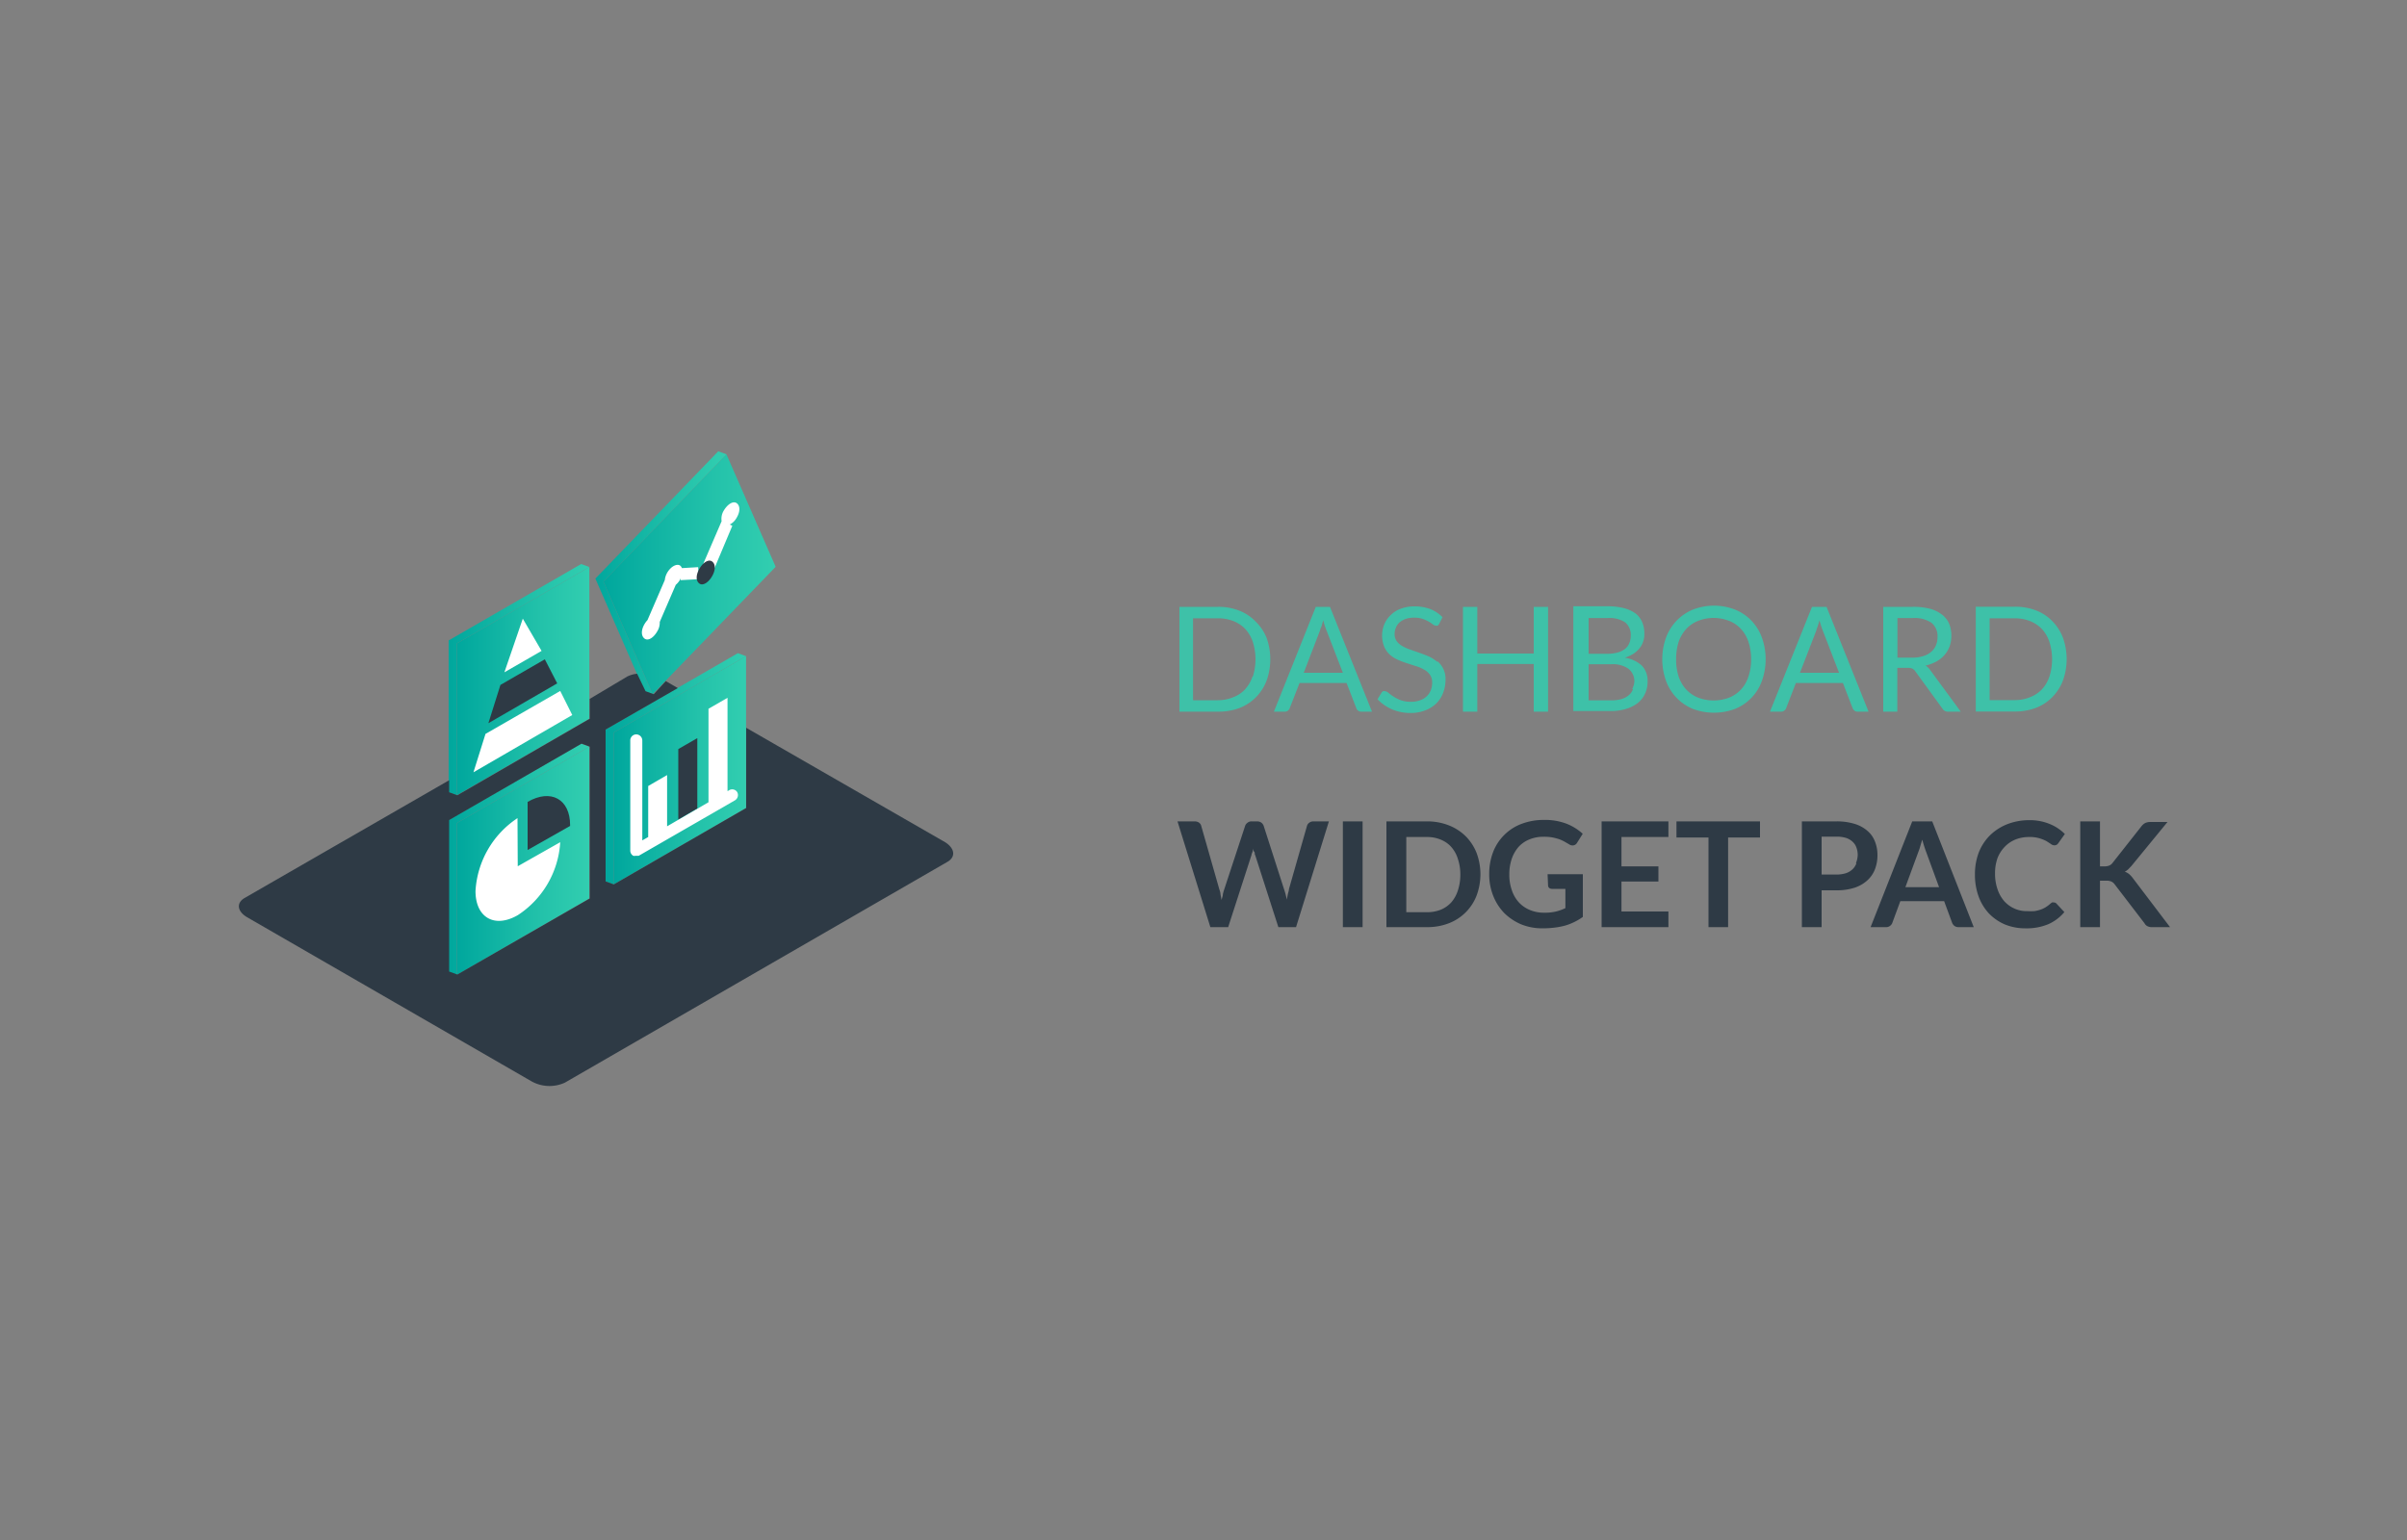 <svg xmlns="http://www.w3.org/2000/svg" xmlns:xlink="http://www.w3.org/1999/xlink" width="200" height="128">
	<rect width="100%" height="100%" fill="#808080" stroke="none"/>
	<defs>
		<linearGradient id="a" x1="37.96" y1="56.61" x2="48.97" y2="56.61" gradientUnits="userSpaceOnUse">
			<stop offset="0" stop-color="#00a79d"/>
			<stop offset=".64" stop-color="#23c2aa"/>
			<stop offset="1" stop-color="#32ceb0"/>
		</linearGradient>
		<linearGradient id="b" x1="37.96" y1="71.55" x2="48.97" y2="71.55" xlink:href="#a"/>
		<linearGradient id="c" x1="50.99" y1="64.02" x2="61.99" y2="64.02" xlink:href="#a"/>
		<linearGradient id="d" x1="50.14" y1="47.73" x2="64.45" y2="47.73" xlink:href="#a"/>
		<linearGradient id="e" x1="37.28" y1="56.49" x2="48.97" y2="56.49" xlink:href="#a"/>
		<linearGradient id="f" x1="37.28" y1="71.42" x2="48.97" y2="71.42" xlink:href="#a"/>
		<linearGradient id="g" x1="50.31" y1="63.9" x2="61.99" y2="63.9" xlink:href="#a"/>
		<linearGradient id="h" x1="49.47" y1="47.6" x2="60.36" y2="47.6" xlink:href="#a"/>
	</defs>
	<path fill="url(#a)" d="m37.96 66.1 11.01-6.36V47.13l-11.01 6.35V66.1z"/>
	<path fill="url(#b)" d="m37.96 81.03 11.01-6.35V62.06l-11.01 6.35v12.62z"/>
	<path fill="url(#c)" d="m50.99 73.51 11-6.35V54.54l-11 6.35v12.62z"/>
	<path fill="url(#d)" d="m64.45 47.11-4.09-9.35-10.22 10.58 4.09 9.36 10.22-10.59z"/>
	<path fill="url(#e)" d="M37.28 53.23v12.62l.68.25V53.48l11.01-6.35-.68-.25-11.01 6.35z"/>
	<path fill="url(#f)" d="M37.28 68.16v12.62l.68.25V68.41l11.01-6.35-.68-.25-11.01 6.35z"/>
	<path fill="url(#g)" d="m61.31 54.29-11 6.35v12.62l.68.25V60.89l11-6.35-.68-.25z"/>
	<path fill="url(#h)" d="m54.23 57.7-4.09-9.36 10.22-10.58-.68-.25-10.21 10.58 4.08 9.36.68.25z"/>
	<path fill="#fff" d="M43 68a7.8 7.8 0 0 0-3.49 6.06c0 2.21 1.59 3.12 3.52 2A7.79 7.79 0 0 0 46.55 70l-3.53 2zm-2.66-7-1 3.19 8.21-4.76-1-2zm3.1-9.58-1.53 4.46L45 54.1zm17.18 14.24-.17.1V58l-1.58.91v7.77l-3.44 2v-4.26l-1.57.91v4.24l-.49.28v-8.31a.51.51 0 0 0-.5-.5.5.5 0 0 0-.5.5v9.16a.49.49 0 0 0 .25.43.35.35 0 0 0 .18 0h.05a.83.83 0 0 0 .15 0h.07l8-4.61a.51.51 0 0 0 .18-.69.49.49 0 0 0-.63-.17zm.23-21.96-.22-.1a1.37 1.37 0 0 0 .58-.57c.3-.5.3-1 0-1.21s-.76.1-1.06.6a1.31 1.31 0 0 0-.19.9l-1.52 3.53.92.39zm-6.24 8.78a1.4 1.4 0 0 0 .21-.79l1.33-3.08a1.7 1.7 0 0 0 .34-.4.94.94 0 0 0 .06-.15v.16l1.52-.08-.06-1-1.35.08a.45.45 0 0 0-.16-.22c-.29-.17-.77.1-1.06.6a1.56 1.56 0 0 0-.2.61l-1.44 3.33a1.91 1.91 0 0 0-.24.32c-.3.5-.3 1 0 1.22s.75-.08 1.05-.6z"/>
	<path fill="#2E3A45" d="M43.84 66.65v4l3.53-2v-.08c0-2.14-1.59-3.04-3.53-1.92z"/>
	<path fill="#2E3A45" d="M78.53 70 62 60.49v6.67l-11 6.35-.68-.25V60.64l6-3.45-1-.58-1 1.09-.68-.25-.7-1.45a2.31 2.31 0 0 0-.82.23L49 58.09v1.65L38 66.1l-.68-.25v-1l-17 9.79c-.7.41-.61 1.11.2 1.59l23.65 13.65a3.07 3.07 0 0 0 2.76.11l31.8-18.36c.7-.41.61-1.12-.2-1.63zM49 74.68 38 81l-.68-.25V68.16l11-6.35.68.25zM45.27 54.8l-3.69 2.13-1 3.18 5.72-3.31z"/>
	<path fill="#2E3A45" d="m57.94 61.35-1.58.91v5.85l1.58-.92v-5.84zm1.23-13.46c.29-.5.3-1 0-1.22s-.77.1-1.06.61-.3 1 0 1.22.77-.1 1.06-.61zm49.62 20.49a.48.48 0 0 0-.19.26l-1.5 5.26c0 .13-.06.26-.09.41l-.09.46a6.09 6.09 0 0 0-.23-.87L105 68.64a.6.6 0 0 0-.2-.27.63.63 0 0 0-.35-.1H104a.51.51 0 0 0-.35.12.5.5 0 0 0-.19.25l-1.73 5.26a4.21 4.21 0 0 0-.12.42c0 .16-.08.32-.11.49l-.09-.49c0-.15-.06-.29-.1-.42l-1.5-5.26a.47.47 0 0 0-.19-.27.63.63 0 0 0-.35-.1h-1.43l2.73 8.79h1.48l1.94-6c0-.08.05-.16.08-.25s.05-.19.07-.29c0 .1 0 .2.08.29s0 .17.07.25l1.93 6h1.47l2.73-8.79h-1.28a.56.56 0 0 0-.35.11zm2.79-.11h1.64v8.79h-1.64zm10.2 1.23a4.16 4.16 0 0 0-1.4-.9 4.87 4.87 0 0 0-1.82-.33h-3.36v8.79h3.36a4.87 4.87 0 0 0 1.82-.32 4 4 0 0 0 2.31-2.3 5.08 5.08 0 0 0 0-3.55 4.14 4.14 0 0 0-.91-1.39zm-.64 4.5a2.79 2.79 0 0 1-.55 1 2.45 2.45 0 0 1-.87.61 3.07 3.07 0 0 1-1.16.21h-1.71v-6.25h1.71a2.89 2.89 0 0 1 1.16.22 2.33 2.33 0 0 1 .87.61 2.7 2.7 0 0 1 .55 1 4 4 0 0 1 .2 1.3 4.08 4.08 0 0 1-.2 1.3zm7.49-.42a.29.29 0 0 0 .09.22.39.39 0 0 0 .25.08h1.1v1.6a3.79 3.79 0 0 1-.78.28 3.88 3.88 0 0 1-1 .1 3 3 0 0 1-1.16-.22 2.59 2.59 0 0 1-.91-.62 2.82 2.82 0 0 1-.59-1 3.82 3.82 0 0 1-.22-1.35 4 4 0 0 1 .2-1.28 3 3 0 0 1 .57-1 2.46 2.46 0 0 1 .9-.62 3 3 0 0 1 1.18-.22 3.82 3.82 0 0 1 .71.05 5.48 5.48 0 0 1 .55.14 3.07 3.07 0 0 1 .45.2l.4.23a.51.51 0 0 0 .3.1.43.43 0 0 0 .37-.22l.47-.75a4.42 4.42 0 0 0-1.33-.83 5 5 0 0 0-1.87-.32 5.13 5.13 0 0 0-1.89.33 4 4 0 0 0-1.44.93 4.05 4.05 0 0 0-.92 1.42 5.08 5.08 0 0 0-.32 1.82 4.8 4.8 0 0 0 .33 1.8 4.34 4.34 0 0 0 .93 1.45 4.51 4.51 0 0 0 1.4.93 4.65 4.65 0 0 0 1.77.33 8 8 0 0 0 1-.06 6 6 0 0 0 .88-.17 4.73 4.73 0 0 0 .77-.3 4.63 4.63 0 0 0 .7-.42v-3.55h-2.93zm4.45 3.48h5.55v-1.3h-3.9v-2.49h3.07v-1.26h-3.07v-2.44h3.9v-1.3h-5.55v8.79zm6.22-7.45h2.66v7.45h1.63v-7.45h2.65v-1.34h-6.94v1.34zm16.7 1.46a3 3 0 0 0-.21-1.13 2.18 2.18 0 0 0-.62-.88 2.91 2.91 0 0 0-1.06-.58 5 5 0 0 0-1.53-.21h-2.86v8.79h1.64V74h1.22a4.81 4.81 0 0 0 1.5-.21 2.94 2.94 0 0 0 1.06-.6 2.4 2.4 0 0 0 .64-.91 3.22 3.22 0 0 0 .22-1.21zm-1.75.68a1.25 1.25 0 0 1-.33.51 1.48 1.48 0 0 1-.55.32 2.64 2.64 0 0 1-.79.11h-1.22v-3.15h1.22a2.66 2.66 0 0 1 .79.1 1.47 1.47 0 0 1 .55.31 1.18 1.18 0 0 1 .33.49 1.81 1.81 0 0 1 .11.63 2.06 2.06 0 0 1-.15.68zm4.64-3.48-3.46 8.79h1.27a.51.51 0 0 0 .35-.11.52.52 0 0 0 .19-.26l.66-1.79h3.64l.66 1.79a.6.6 0 0 0 .2.27.54.54 0 0 0 .35.1H164l-3.45-8.79zm-.57 5.47 1.07-2.91c.05-.13.11-.29.16-.47s.11-.37.17-.57c.06.2.11.39.17.57s.11.33.16.46l1.07 2.92zm8.24-3.34a2.59 2.59 0 0 1 .9-.62 3 3 0 0 1 1.14-.21 2.71 2.71 0 0 1 .87.11 3.2 3.2 0 0 1 .57.23l.37.24a.47.47 0 0 0 .28.11.41.41 0 0 0 .21-.05.53.53 0 0 0 .13-.13l.54-.76a3.8 3.8 0 0 0-1.25-.83 4.31 4.31 0 0 0-1.71-.32 5 5 0 0 0-1.84.34 4.3 4.3 0 0 0-1.42.92 4.17 4.17 0 0 0-.93 1.42 5.08 5.08 0 0 0-.32 1.82 5.23 5.23 0 0 0 .29 1.8 4.18 4.18 0 0 0 .85 1.43 4.08 4.08 0 0 0 1.33.93 4.49 4.49 0 0 0 1.76.33 4.64 4.64 0 0 0 1.88-.35 3.67 3.67 0 0 0 1.32-1l-.65-.7a.29.29 0 0 0-.23-.1.4.4 0 0 0-.15 0l-.12.09a2.76 2.76 0 0 1-.41.31 2.11 2.11 0 0 1-.43.2 3.33 3.33 0 0 1-.5.12 5.47 5.47 0 0 1-.6 0 2.47 2.47 0 0 1-1.05-.21 2.49 2.49 0 0 1-.84-.6 2.89 2.89 0 0 1-.57-1 3.89 3.89 0 0 1-.21-1.32 3.71 3.71 0 0 1 .21-1.29 2.8 2.8 0 0 1 .58-.91zm10.67 2.6a2.09 2.09 0 0 0-.31-.34 1.23 1.23 0 0 0-.37-.21 1.26 1.26 0 0 0 .28-.19l.27-.28 3-3.66h-1.41a1.06 1.06 0 0 0-.43.08 1 1 0 0 0-.32.27l-2.42 3.07a.63.63 0 0 1-.26.2 1 1 0 0 1-.39.07h-.38v-3.74h-1.64v8.79h1.64V73.2h.51a1 1 0 0 1 .43.07.69.69 0 0 1 .27.22l2.49 3.25a.56.56 0 0 0 .24.24.82.82 0 0 0 .43.08h1.45z"/>
	<path fill="#3EC1A8" d="M104.31 51.64a3.79 3.79 0 0 0-1.35-.89 4.7 4.7 0 0 0-1.75-.31H98v8.71h3.26a4.91 4.91 0 0 0 1.75-.31 3.92 3.92 0 0 0 1.35-.89 4 4 0 0 0 .88-1.37 5.29 5.29 0 0 0 0-3.57 4 4 0 0 0-.93-1.37zm-.24 4.59a3 3 0 0 1-.62 1.07 2.62 2.62 0 0 1-1 .66 3.3 3.3 0 0 1-1.27.24h-2.05v-6.81h2.08a3.5 3.5 0 0 1 1.27.23 2.76 2.76 0 0 1 1 .67 3 3 0 0 1 .62 1.07 4.79 4.79 0 0 1 0 2.87zm5.26-5.79-3.48 8.71h.91a.39.39 0 0 0 .26-.09.43.43 0 0 0 .14-.19l.82-2.1h3.91l.81 2.1a.43.43 0 0 0 .15.2.39.39 0 0 0 .25.08h.9l-3.49-8.71zm-1 5.48 1.36-3.54c0-.11.09-.23.13-.37l.13-.46a5.73 5.73 0 0 0 .26.82l1.37 3.55zm11.08-.92a3.07 3.07 0 0 0-.67-.43c-.25-.11-.51-.21-.77-.3l-.77-.27a3.65 3.65 0 0 1-.66-.29 1.49 1.49 0 0 1-.48-.41 1 1 0 0 1-.18-.61 1.36 1.36 0 0 1 .11-.53 1.16 1.16 0 0 1 .3-.43 1.79 1.79 0 0 1 .51-.29 2.15 2.15 0 0 1 .7-.1 2.09 2.09 0 0 1 .71.1 3.08 3.08 0 0 1 .51.23 2.83 2.83 0 0 1 .34.23.45.45 0 0 0 .25.1.24.24 0 0 0 .15 0 .58.58 0 0 0 .12-.14l.28-.56a3 3 0 0 0-1-.67 3.75 3.75 0 0 0-1.33-.23 3.15 3.15 0 0 0-1.15.2 2.26 2.26 0 0 0-.84.54 2.19 2.19 0 0 0-.52.76 2.49 2.49 0 0 0 0 1.86 1.89 1.89 0 0 0 .47.66 2.48 2.48 0 0 0 .66.42 7.15 7.15 0 0 0 .77.29l.77.25a2.86 2.86 0 0 1 .66.29 1.37 1.37 0 0 1 .47.42 1.08 1.08 0 0 1 .18.64 1.76 1.76 0 0 1-.12.66 1.44 1.44 0 0 1-.91.82 2.09 2.09 0 0 1-.74.12 2.42 2.42 0 0 1-.86-.14 3 3 0 0 1-.59-.3 4.43 4.43 0 0 1-.41-.3.51.51 0 0 0-.3-.14.3.3 0 0 0-.15 0 .43.43 0 0 0-.12.11l-.34.56a3.59 3.59 0 0 0 1.19.83 3.85 3.85 0 0 0 1.54.31 3.23 3.23 0 0 0 1.24-.22 2.63 2.63 0 0 0 .92-.58 2.5 2.5 0 0 0 .56-.87 3 3 0 0 0 .2-1.08 1.9 1.9 0 0 0-.65-1.53zm8.03-.68h-4.69v-3.88h-1.19v8.71h1.19v-3.96h4.69v3.96h1.19v-8.71h-1.19v3.88zm7.56.35a3.41 3.41 0 0 0 .72-.33 2.26 2.26 0 0 0 .51-.46 1.74 1.74 0 0 0 .3-.55 1.83 1.83 0 0 0 .1-.62 2.4 2.4 0 0 0-.18-1 1.83 1.83 0 0 0-.55-.72 2.89 2.89 0 0 0-1-.45 5.63 5.63 0 0 0-1.39-.15h-2.78v8.71h3.09a4.23 4.23 0 0 0 1.29-.18 2.89 2.89 0 0 0 1-.51 2.13 2.13 0 0 0 .59-.78 2.4 2.4 0 0 0 .2-1 1.81 1.81 0 0 0-.48-1.31 2.64 2.64 0 0 0-1.42-.65zm-3-3.3h1.6a2.35 2.35 0 0 1 1.44.36 1.34 1.34 0 0 1 .46 1.12 1.54 1.54 0 0 1-.12.61 1.14 1.14 0 0 1-.35.47 1.66 1.66 0 0 1-.61.3 3.1 3.1 0 0 1-.86.11H132zm3.69 5.9a1.15 1.15 0 0 1-.34.5 1.64 1.64 0 0 1-.6.33 3.1 3.1 0 0 1-.86.11H132v-3h1.88a2.26 2.26 0 0 1 1.45.39 1.33 1.33 0 0 1 .47 1.07 1.61 1.61 0 0 1-.18.6zm9.84-5.68a3.9 3.9 0 0 0-1.36-.92 4.83 4.83 0 0 0-3.51 0 4 4 0 0 0-1.35.92 4.06 4.06 0 0 0-.88 1.41 5.35 5.35 0 0 0 0 3.59 4 4 0 0 0 2.23 2.33 5 5 0 0 0 3.51 0 3.93 3.93 0 0 0 2.23-2.33 5.35 5.35 0 0 0 0-3.59 4 4 0 0 0-.87-1.41zm-.25 4.64a2.86 2.86 0 0 1-.62 1.08 2.7 2.7 0 0 1-1 .68 3.65 3.65 0 0 1-2.55 0 2.79 2.79 0 0 1-1-.68 3 3 0 0 1-.63-1.08 4.53 4.53 0 0 1-.21-1.43 4.66 4.66 0 0 1 .21-1.45 3.06 3.06 0 0 1 .63-1.07 2.66 2.66 0 0 1 1-.68 3.51 3.51 0 0 1 2.55 0 2.58 2.58 0 0 1 1 .68 2.9 2.9 0 0 1 .62 1.07 4.37 4.37 0 0 1 .22 1.45 4.25 4.25 0 0 1-.22 1.43zm5.28-5.79-3.49 8.71h.93a.37.37 0 0 0 .26-.09.45.45 0 0 0 .15-.19l.81-2.1h3.91l.81 2.1a.62.62 0 0 0 .15.2.4.4 0 0 0 .26.08h.91l-3.49-8.71zm-1 5.48 1.37-3.54c0-.11.08-.23.12-.37s.09-.29.13-.46a7.36 7.36 0 0 0 .26.82l1.37 3.55zm10.44-.6a3.57 3.57 0 0 0 .9-.34 2.45 2.45 0 0 0 .68-.55 2.35 2.35 0 0 0 .42-.72 2.63 2.63 0 0 0 .14-.86 2.66 2.66 0 0 0-.18-1 1.89 1.89 0 0 0-.59-.76 2.87 2.87 0 0 0-1-.49 5.47 5.47 0 0 0-1.43-.16h-2.46v8.71h1.17v-3.64h.9a.82.82 0 0 1 .36.07.64.64 0 0 1 .23.21l2.26 3.11a.51.51 0 0 0 .47.25h1.05l-2.54-3.46a1.35 1.35 0 0 0-.38-.37zm-1.1-.66h-1.24v-3.29h1.29a2.5 2.5 0 0 1 1.53.39 1.41 1.41 0 0 1 .51 1.18 1.73 1.73 0 0 1-.13.69 1.37 1.37 0 0 1-.4.55 1.76 1.76 0 0 1-.65.35 2.86 2.86 0 0 1-.94.13zM171.41 53a4 4 0 0 0-.88-1.37 3.7 3.7 0 0 0-1.35-.89 4.7 4.7 0 0 0-1.75-.31h-3.26v8.71h3.26a4.91 4.91 0 0 0 1.75-.31 3.83 3.83 0 0 0 1.35-.89 4 4 0 0 0 .88-1.37 5.29 5.29 0 0 0 0-3.57zm-1.12 3.22a2.9 2.9 0 0 1-.62 1.07 2.62 2.62 0 0 1-1 .66 3.27 3.27 0 0 1-1.27.24h-2.08v-6.8h2.08a3.46 3.46 0 0 1 1.27.23 2.76 2.76 0 0 1 1 .67 2.9 2.9 0 0 1 .62 1.07 4.79 4.79 0 0 1 0 2.87z"/>
</svg>
